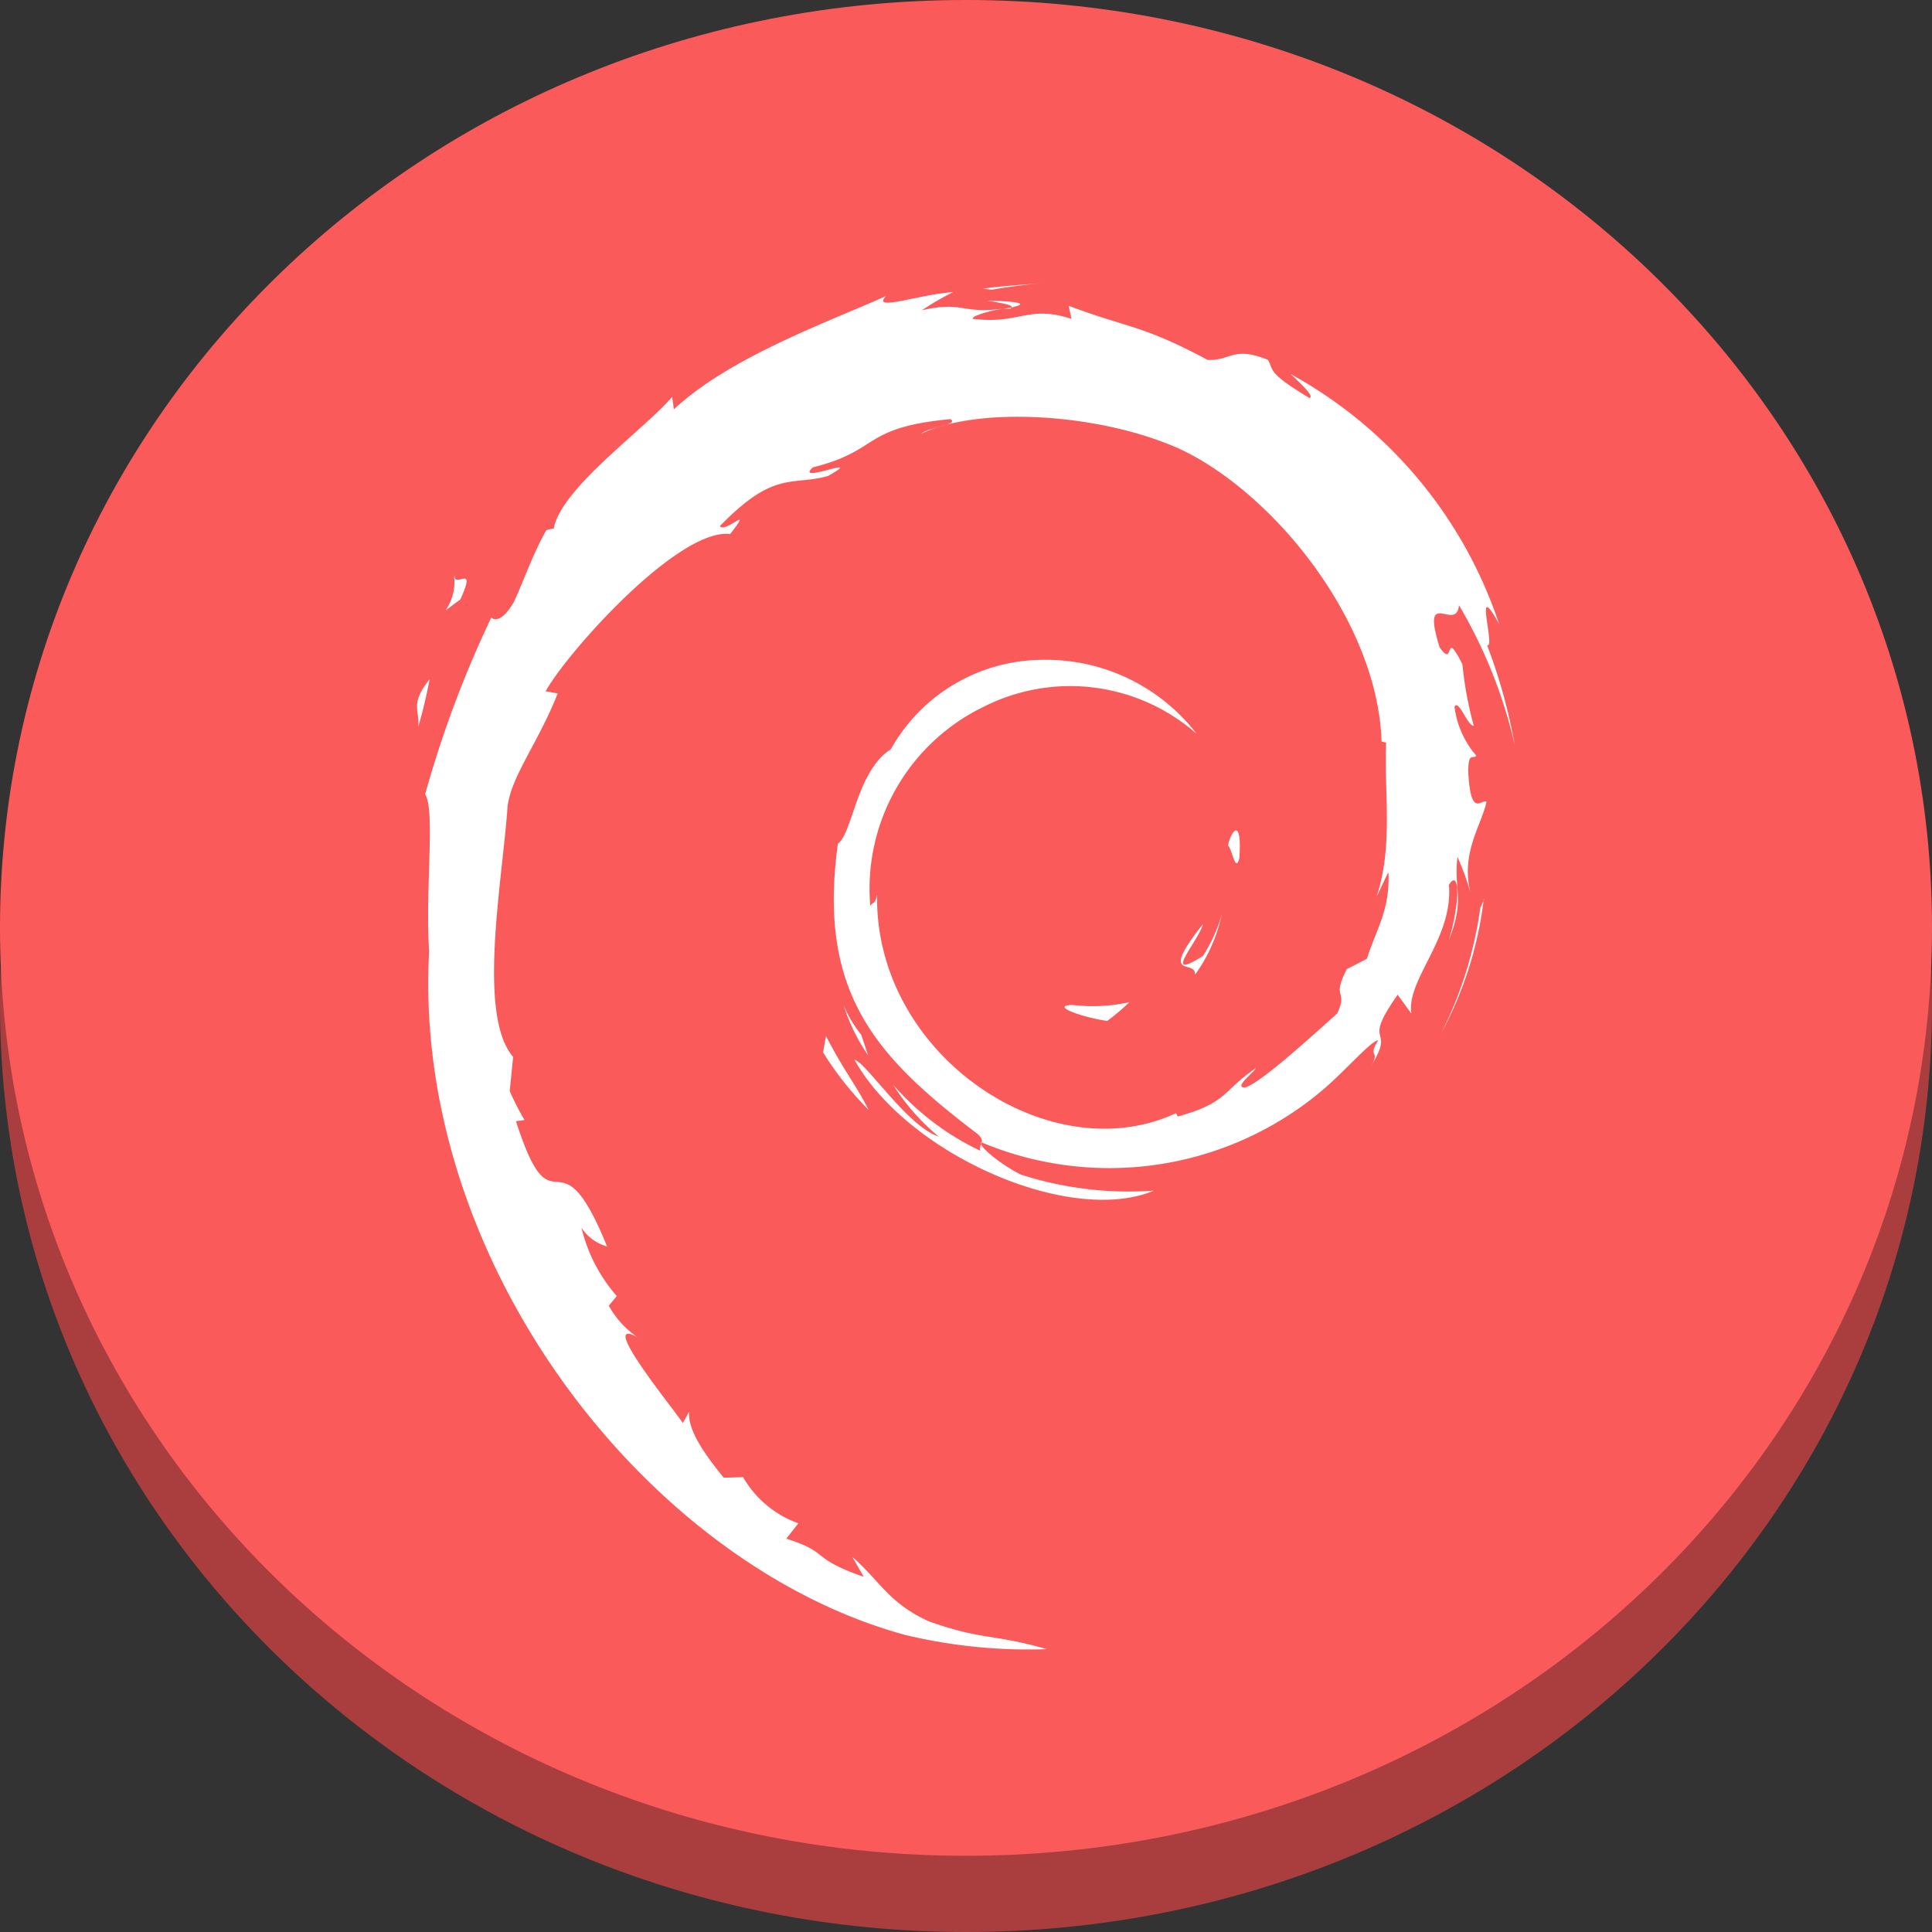 <svg viewBox="0 0 80 80" fill="#fff" fill-rule="evenodd" xmlns="http://www.w3.org/2000/svg" xmlns:xlink="http://www.w3.org/1999/xlink">
  <rect x="0" y="0" width="80" height="80" fill="#333333" stroke="none"/>
  <g id="Group_1" data-name="Group 1">
    <path id="Path_1" data-name="Path 1" d="M0,41.58C0,20.293,17.84,3.157,40,3.157S80,20.293,80,41.58,62.16,80,40,80,0,62.864,0,41.58Z" fill="#aa3e3e" fill-rule="evenodd"/>
    <path id="Path_2" data-name="Path 2" d="M0,38.422C0,17.136,17.84,0,40,0S80,17.136,80,38.422,62.16,76.844,40,76.844,0,59.707,0,38.422Z" fill="#fa5b5a" fill-rule="evenodd"/>
    <path id="Path_3" data-name="Path 3" d="M29.524,29.9c-.943,0,.189.472,1.415.66a9.989,9.989,0,0,0,.92-.778,7.074,7.074,0,0,1-2.334.118m5.046-1.25a6.574,6.574,0,0,0,1.108-2.5,6.32,6.32,0,0,1-.778,1.721c-1.768,1.108-.165-.637,0-1.32-1.886,2.382-.259,1.415-.33,2.1m1.839-4.834c.118-1.7-.33-1.179-.472-.519.165.094.307,1.179.472.519M25.987.731c.472.094,1.061.165.99.283.542-.118.66-.236-1.014-.283m1.014.283-.354.071.33-.024V1.014M42.587,24.452c.047,1.509-.472,2.24-.9,3.537l-.825.424c-.66,1.273.071.825-.4,1.839-1.038.92-3.16,2.877-3.82,3.065-.472,0,.33-.59.448-.8-1.391.943-1.132,1.415-3.23,2l-.071-.141c-5.235,2.452-12.5-2.405-12.379-9.055-.071.4-.165.307-.283.472a8.371,8.371,0,0,1,4.716-8.253,7.923,7.923,0,0,1,8.8,1.132,7.876,7.876,0,0,0-6.414-3.065,7.23,7.23,0,0,0-6.249,3.7c-1.415.9-1.58,3.466-2.193,3.914C18.937,29.357,21.342,32,25.4,35.11c.637.448.189.5.283.825A11.083,11.083,0,0,1,22.073,33.2a9.077,9.077,0,0,0,1.886,2.146c-1.3-.424-2.995-3.065-3.49-3.183,2.193,3.914,8.913,6.885,12.4,5.423a14.619,14.619,0,0,1-5.494-.66c-.778-.377-1.816-1.2-1.651-1.344A13.676,13.676,0,0,0,39.64,33.6c1.038-.825,2.193-2.217,2.523-2.24-.472.755.094.377-.283,1.038,1.038-1.7-.472-.707,1.085-2.924l.566.778c-.212-1.415,1.745-3.113,1.556-5.329.448-.707.472.707,0,2.287.684-1.745.189-2,.354-3.443a11.2,11.2,0,0,1,.542,1.486c-.424-1.651.472-2.83.66-3.773-.212-.118-.66.707-.755-1.25,0-.872.236-.472.33-.66a3.807,3.807,0,0,1-.9-2.028c.189-.307.519.778.8.8a15.179,15.179,0,0,1-.472-2.547c-.8-1.6-.283.236-.943-.707-.8-2.57.707-.589.8-1.745a20.151,20.151,0,0,1,2.311,5.8A22.532,22.532,0,0,0,46.667,15c.377.165-.613-2.924.5-.872a18.439,18.439,0,0,0-8.63-10.352c.424.4.99.92.778.99-1.768-1.061-1.462-1.132-1.721-1.58-1.438-.589-1.533.047-2.5,0-2.735-1.462-3.254-1.3-5.753-2.24l.118.542c-1.816-.589-2.122.236-4.079,0-.118-.094.637-.33,1.25-.424-1.745.236-1.651-.33-3.372.071a11.649,11.649,0,0,1,1.3-.755c-1.415.094-3.4.825-2.782.165C19.432,1.6,15.306,3.065,12.995,5.235l-.071-.519c-1.061,1.273-4.622,3.8-4.9,5.447l-.307.071c-.542.943-.9,2-1.344,2.971-.707,1.226-1.061.472-.943.66a45.2,45.2,0,0,0-2.735,7.31c.424.637,0,3.891.165,6.508-.707,12.875,9.055,25.4,19.713,28.3a21.845,21.845,0,0,0,5.871.589c-2.334-.66-2.641-.354-4.9-1.155-1.651-.755-2-1.651-3.16-2.665l.472.825c-2.287-.8-1.344-.99-3.207-1.58l.5-.637a4.3,4.3,0,0,1-2.287-1.91l-.8.024c-.967-1.179-1.486-2.051-1.438-2.735l-.259.472c-.307-.5-3.584-4.48-1.886-3.561a3.812,3.812,0,0,1-1.179-1.3l.33-.4a6.612,6.612,0,0,1-1.462-2.83,1.864,1.864,0,0,0,1.061.778c-2.075-5.117-2.193-.283-3.773-5.188l.354-.047a11.529,11.529,0,0,1-.613-1.2l.141-1.415C4.836,30.3,5.9,24.735,6.109,21.67,6.274,20.4,7.359,19.076,8.184,17l-.5-.094c.943-1.674,5.518-6.767,7.64-6.508,1.014-1.3-.212,0-.424-.33,2.264-2.334,2.971-1.651,4.48-2.075,1.651-.943-1.415.377-.637-.354,2.83-.707,2-1.651,5.706-2,.377.236-.92.33-1.226.613,2.358-1.155,7.428-.872,10.752.637,3.844,1.816,8.159,7.1,8.324,12.1l.189.047c-.094,2,.307,4.292-.4,6.39l.472-.99M19.291,31.2l-.118.66a13.312,13.312,0,0,0,1.886,2.382c-.566-1.108-.99-1.556-1.768-3.065m1.462-.047a4.966,4.966,0,0,1-.731-1.226,7.7,7.7,0,0,0,1.014,2.075l-.283-.849m25.8-5.612-.165.354a16.537,16.537,0,0,1-1.627,5.211,15.529,15.529,0,0,0,1.768-5.565M26.152.283A22.344,22.344,0,0,1,28.392,0C27.52.071,26.647.118,25.8.236l.354.047M3.893,12.12c.165,1.344-1.014,1.886.259.99.707-1.556-.259-.424-.236-.99M2.407,18.392a19.91,19.91,0,0,0,.472-1.981c-.825,1.038-.4,1.25-.472,1.957" transform="translate(14.909 11.716)" fill="#fff" fill-rule="evenodd"/>
  </g>
</svg>
